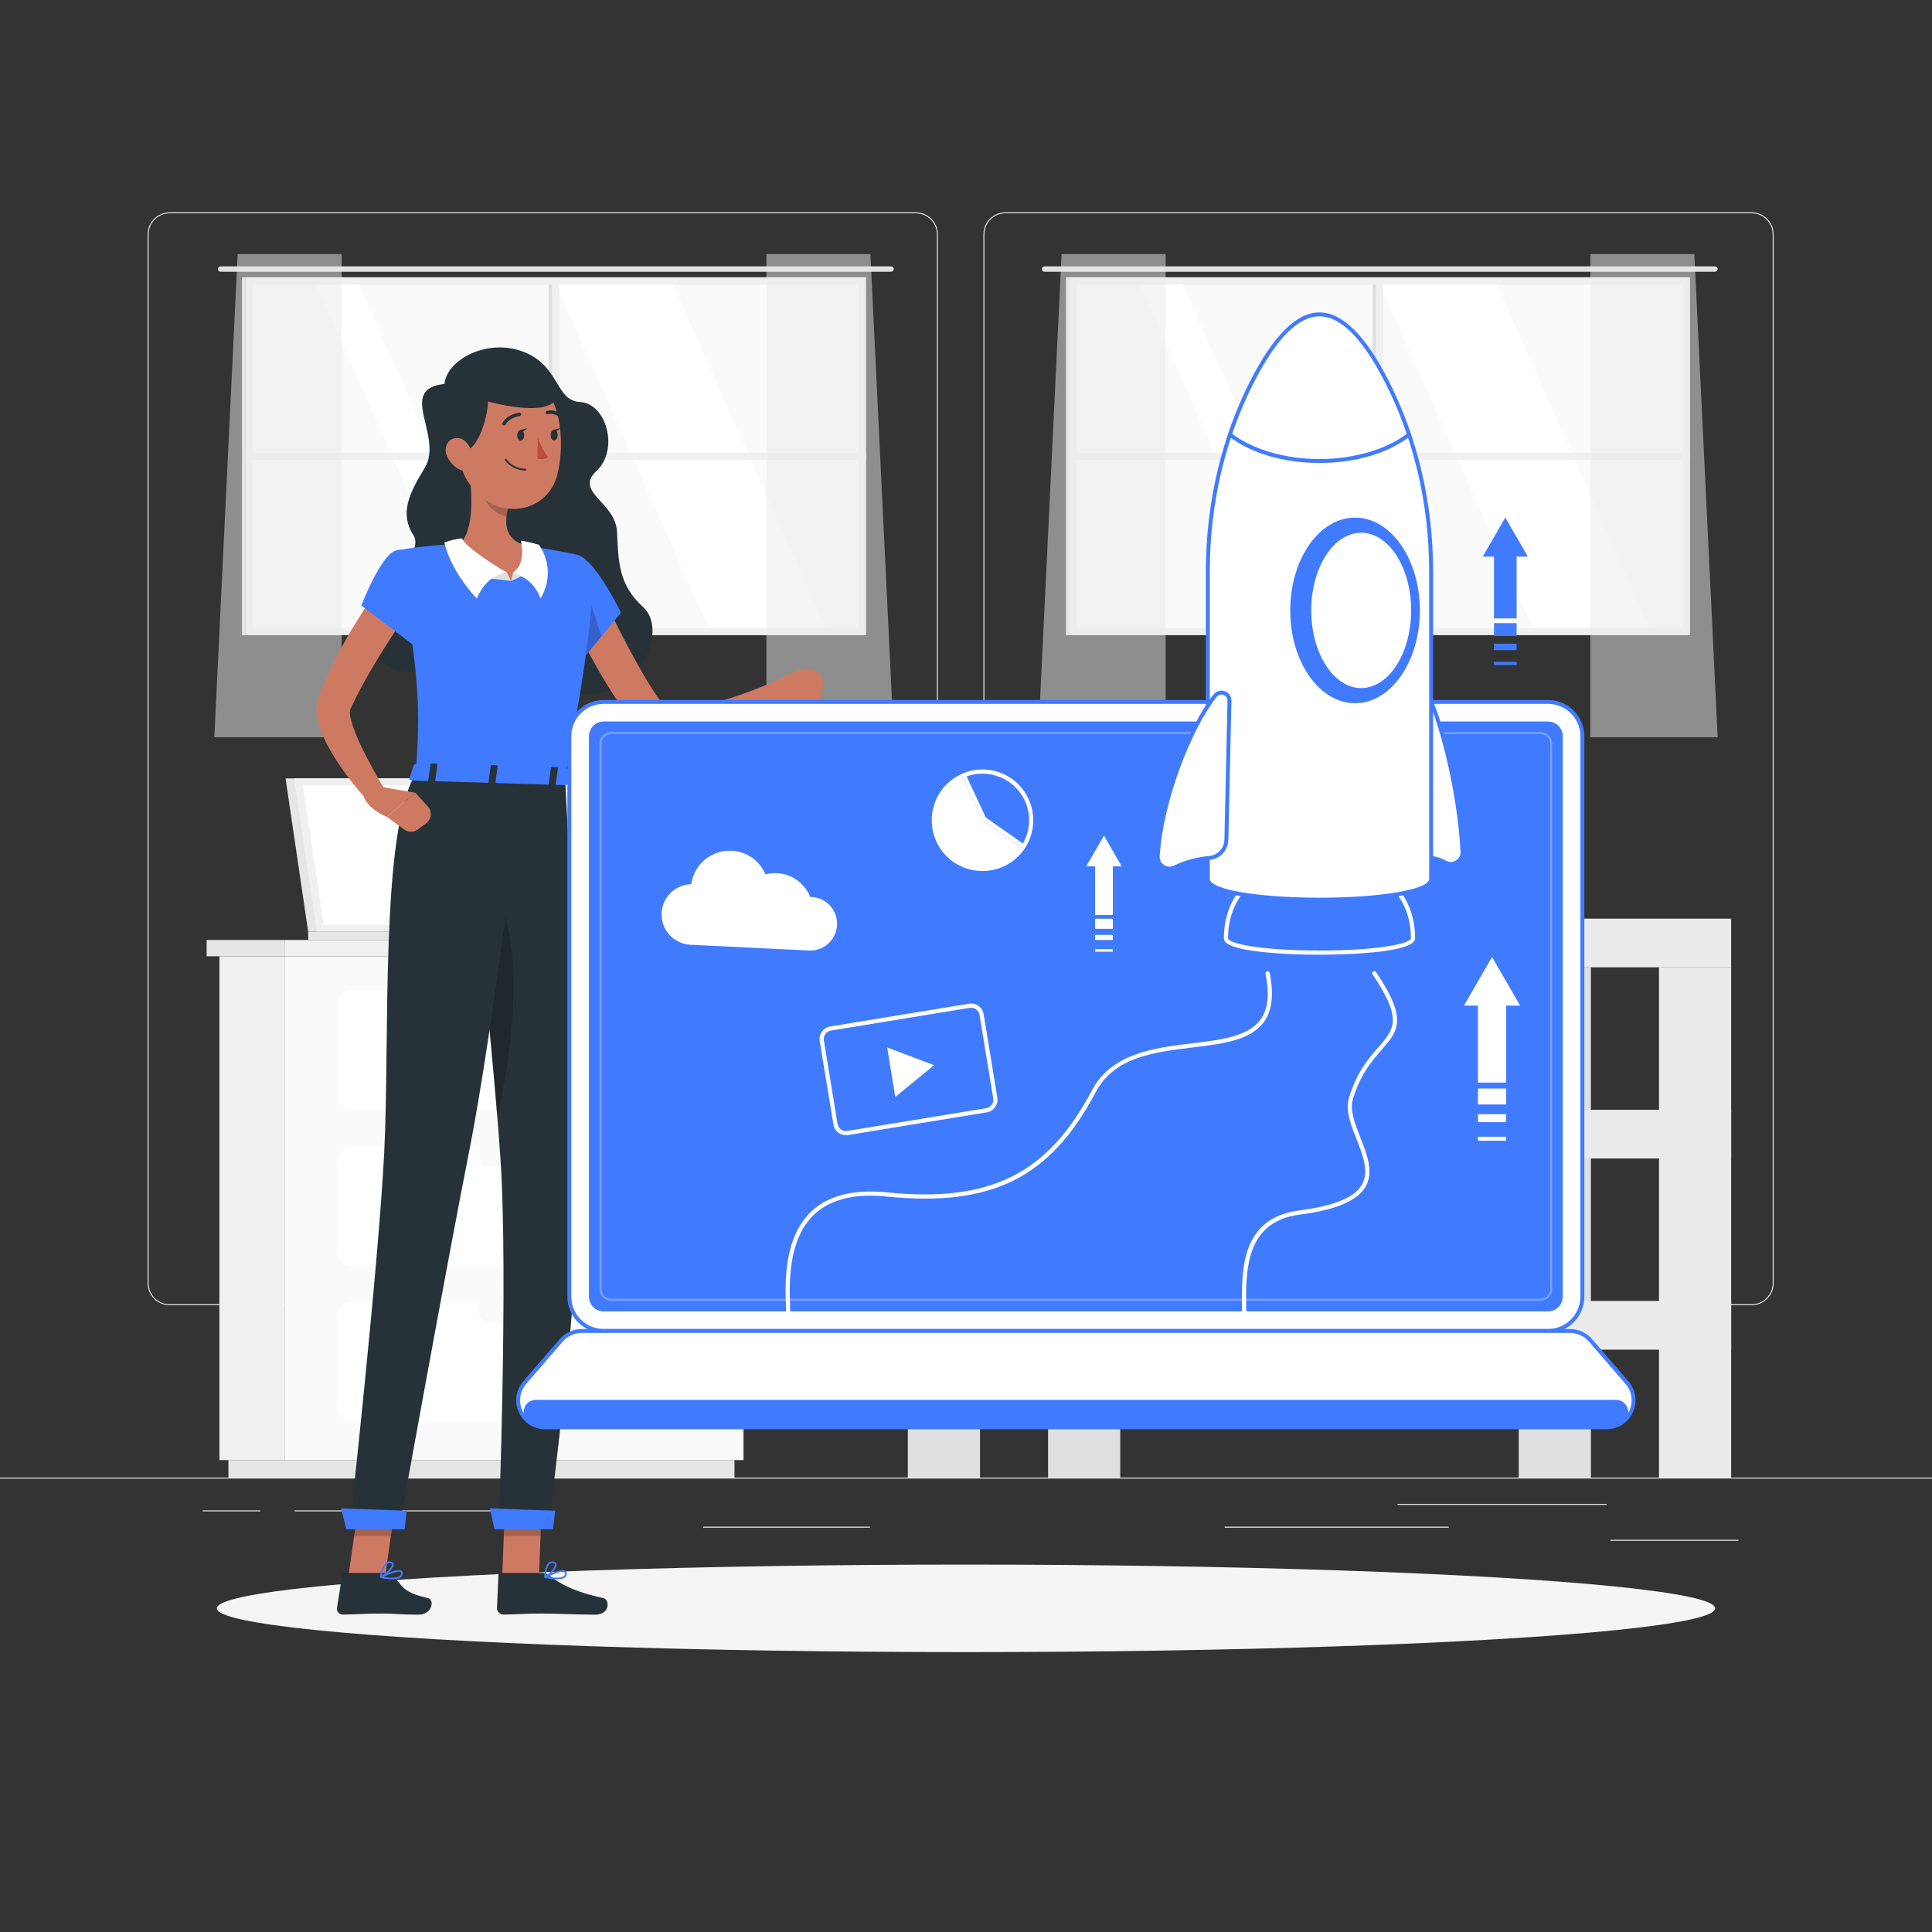 <?xml version="1.0" encoding="utf-8"?>
<!-- Generator: Adobe Illustrator 27.5.0, SVG Export Plug-In . SVG Version: 6.00 Build 0)  -->
<svg version="1.1" xmlns="http://www.w3.org/2000/svg" xmlns:xlink="http://www.w3.org/1999/xlink" x="0px" y="0px"
	 viewBox="0 0 500 500" style="enable-background:new 0 0 500 500;" xml:space="preserve">
<rect x="0" y="0" width="500" height="500" fill="#333333" stroke="none"/>
<g id="Background_Complete">
	<g>
		<rect y="382.398" style="fill:#EBEBEB;" width="500" height="0.25"/>
		<rect x="416.779" y="398.494" style="fill:#EBEBEB;" width="33.122" height="0.25"/>
		<rect x="316.951" y="395.111" style="fill:#EBEBEB;" width="57.981" height="0.25"/>
		<rect x="361.667" y="389.208" style="fill:#EBEBEB;" width="54.111" height="0.25"/>
		<rect x="52.459" y="390.888" style="fill:#EBEBEB;" width="14.91" height="0.25"/>
		<rect x="76.273" y="390.888" style="fill:#EBEBEB;" width="64.403" height="0.25"/>
		<rect x="182" y="395.111" style="fill:#EBEBEB;" width="43.147" height="0.25"/>
		<path style="fill:#EBEBEB;" d="M237.014,337.8H43.915c-3.147,0-5.708-2.561-5.708-5.708V60.66c0-3.147,2.561-5.708,5.708-5.708
			h193.099c3.146,0,5.707,2.561,5.707,5.708v271.432C242.721,335.239,240.16,337.8,237.014,337.8z M43.915,55.203
			c-3.01,0-5.458,2.448-5.458,5.458v271.432c0,3.01,2.448,5.458,5.458,5.458h193.099c3.009,0,5.457-2.448,5.457-5.458V60.66
			c0-3.009-2.448-5.458-5.457-5.458H43.915z"/>
		<path style="fill:#EBEBEB;" d="M453.31,337.8H260.212c-3.147,0-5.707-2.561-5.707-5.708V60.66c0-3.147,2.561-5.708,5.707-5.708
			H453.31c3.148,0,5.708,2.561,5.708,5.708v271.432C459.019,335.239,456.458,337.8,453.31,337.8z M260.212,55.203
			c-3.009,0-5.457,2.448-5.457,5.458v271.432c0,3.01,2.448,5.458,5.457,5.458H453.31c3.01,0,5.458-2.448,5.458-5.458V60.66
			c0-3.009-2.448-5.458-5.458-5.458H260.212z"/>
	</g>
	<g>
		<g>
			<g>
				<rect x="64.657" y="72.842" style="fill:#FAFAFA;" width="158.388" height="90.448"/>
				<polygon style="fill:#FFFFFF;" points="214.031,163.29 173.745,72.842 143.512,72.842 183.798,163.29 				"/>
				<polygon style="fill:#FFFFFF;" points="132.735,163.29 92.449,72.842 81.421,72.842 121.707,163.29 				"/>
				<g>
					<path style="fill:#E0E0E0;" d="M57.104,68.932h173.493c0.387,0,0.704,0.317,0.704,0.704l0,0c0,0.387-0.317,0.704-0.704,0.704
						H57.104c-0.387,0-0.704-0.317-0.704-0.704l0,0C56.401,69.249,56.717,68.932,57.104,68.932z"/>
					<rect x="142.912" y="72.598" style="fill:#F0F0F0;" width="1.877" height="90.936"/>
					<rect x="141.974" y="72.598" style="fill:#E0E0E0;" width="0.938" height="90.936"/>
					
						<rect x="142.912" y="37.777" transform="matrix(6.123234e-17 -1 1 6.123234e-17 25.785 261.917)" style="fill:#F0F0F0;" width="1.877" height="160.578"/>
					<path style="fill:#F0F0F0;" d="M63.562,162.508L63.562,162.508V73.624v-1.877h1.877h156.824h1.877v1.877v88.883h0v1.877h0l0,0
						h-1.877l0,0H65.439l0,0h-1.877l0,0l0,0V162.508z M222.263,162.508V73.624H65.439v88.883H222.263z"/>
					<rect x="62.624" y="71.747" style="fill:#E0E0E0;" width="0.938" height="92.637"/>
				</g>
			</g>
			<g>
				<polygon style="opacity:0.5;fill:#EBEBEB;" points="88.42,65.753 88.42,190.811 55.463,190.811 61.507,65.753 				"/>
				<polygon style="opacity:0.5;fill:#EBEBEB;" points="198.344,65.753 198.344,190.811 231.301,190.811 225.257,65.753 				"/>
			</g>
		</g>
		<g>
			<g>
				<rect x="277.893" y="72.842" style="fill:#FAFAFA;" width="158.388" height="90.448"/>
				<polygon style="fill:#FFFFFF;" points="427.268,163.29 386.982,72.842 356.749,72.842 397.035,163.29 				"/>
				<polygon style="fill:#FFFFFF;" points="345.971,163.29 305.685,72.842 294.658,72.842 334.944,163.29 				"/>
				<g>
					<path style="fill:#E0E0E0;" d="M270.341,68.932h173.493c0.387,0,0.704,0.317,0.704,0.704l0,0c0,0.387-0.317,0.704-0.704,0.704
						H270.341c-0.387,0-0.704-0.317-0.704-0.704l0,0C269.637,69.249,269.954,68.932,270.341,68.932z"/>
					<rect x="356.149" y="72.598" style="fill:#F0F0F0;" width="1.877" height="90.936"/>
					<rect x="355.21" y="72.598" style="fill:#E0E0E0;" width="0.938" height="90.936"/>
					
						<rect x="356.149" y="37.777" transform="matrix(6.123234e-17 -1 1 6.123234e-17 239.021 475.153)" style="fill:#F0F0F0;" width="1.877" height="160.578"/>
					<path style="fill:#F0F0F0;" d="M276.798,162.508L276.798,162.508V73.624v-1.877h1.877h156.824h1.877v1.877v88.883h0v1.877h0
						l0,0h-1.877l0,0H278.675l0,0h-1.877l0,0l0,0V162.508z M435.499,162.508V73.624H278.675v88.883H435.499z"/>
					<rect x="275.86" y="71.747" style="fill:#E0E0E0;" width="0.938" height="92.637"/>
				</g>
			</g>
			<g>
				<polygon style="opacity:0.5;fill:#EBEBEB;" points="301.656,65.753 301.656,190.811 268.699,190.811 274.743,65.753 				"/>
				<polygon style="opacity:0.5;fill:#EBEBEB;" points="411.581,65.753 411.581,190.811 444.537,190.811 438.493,65.753 				"/>
			</g>
		</g>
		<g>
			
				<rect x="234.945" y="237.742" transform="matrix(-1 -1.224647e-16 1.224647e-16 -1 682.966 488.087)" style="fill:#EBEBEB;" width="213.076" height="12.603"/>
			
				<rect x="234.945" y="237.742" transform="matrix(-1 -1.224647e-16 1.224647e-16 -1 524.859 488.087)" style="fill:#E0E0E0;" width="54.969" height="12.603"/>
			
				<rect x="429.343" y="250.345" transform="matrix(-1 -1.224647e-16 1.224647e-16 -1 877.364 632.743)" style="fill:#EBEBEB;" width="18.678" height="132.053"/>
			
				<rect x="234.945" y="250.345" transform="matrix(-1 -1.224647e-16 1.224647e-16 -1 488.568 632.743)" style="fill:#E0E0E0;" width="18.677" height="132.053"/>
			
				<rect x="393.051" y="250.345" transform="matrix(-1 -1.224647e-16 1.224647e-16 -1 804.78 632.743)" style="fill:#E0E0E0;" width="18.678" height="132.053"/>
			
				<rect x="234.945" y="287.215" transform="matrix(-1 -1.224647e-16 1.224647e-16 -1 682.966 587.032)" style="fill:#EBEBEB;" width="213.076" height="12.603"/>
			
				<rect x="234.945" y="287.215" transform="matrix(-1 -1.224647e-16 1.224647e-16 -1 524.859 587.032)" style="fill:#E0E0E0;" width="54.969" height="12.603"/>
			
				<rect x="234.945" y="336.687" transform="matrix(-1 -1.224647e-16 1.224647e-16 -1 682.966 685.977)" style="fill:#EBEBEB;" width="213.076" height="12.603"/>
			
				<rect x="234.945" y="336.687" transform="matrix(-1 -1.224647e-16 1.224647e-16 -1 524.859 685.977)" style="fill:#E0E0E0;" width="54.969" height="12.603"/>
			
				<rect x="271.237" y="250.345" transform="matrix(-1 -1.224647e-16 1.224647e-16 -1 561.151 632.743)" style="fill:#E0E0E0;" width="18.677" height="132.053"/>
		</g>
		<g>
			<g>
				<g>
					<rect x="56.781" y="247.481" style="fill:#F0F0F0;" width="16.854" height="130.381"/>
					<rect x="59.116" y="377.862" style="fill:#E6E6E6;" width="130.968" height="4.536"/>
					
						<rect x="73.634" y="247.481" transform="matrix(-1 -1.224647e-16 1.224647e-16 -1 266.053 625.344)" style="fill:#FAFAFA;" width="118.785" height="130.381"/>
					<path style="fill:#FFFFFF;" d="M91.633,327.818h82.788c2.411,0,4.365-1.954,4.365-4.365v-22.6c0-2.411-1.954-4.365-4.365-4.365
						H91.633c-2.411,0-4.365,1.954-4.365,4.365v22.6C87.267,325.864,89.222,327.818,91.633,327.818z"/>
					<path style="fill:#FFFFFF;" d="M91.633,368.144h82.788c2.411,0,4.365-1.954,4.365-4.365v-22.6c0-2.411-1.954-4.365-4.365-4.365
						H91.633c-2.411,0-4.365,1.954-4.365,4.365v22.6C87.267,366.189,89.222,368.144,91.633,368.144z"/>
					<path style="fill:#FAFAFA;" d="M139.669,301.902h-13.284c-1.357,0-2.467-1.11-2.467-2.467v-1.83
						c0-1.357,1.11-2.467,2.467-2.467h13.284c1.357,0,2.467,1.11,2.467,2.467v1.83C142.135,300.792,141.025,301.902,139.669,301.902
						z"/>
					<path style="fill:#FFFFFF;" d="M91.633,287.492h82.788c2.411,0,4.365-1.954,4.365-4.365v-22.6c0-2.411-1.954-4.365-4.365-4.365
						H91.633c-2.411,0-4.365,1.954-4.365,4.365v22.6C87.267,285.538,89.222,287.492,91.633,287.492z"/>
					<path style="fill:#FAFAFA;" d="M139.669,261.576h-13.284c-1.357,0-2.467-1.11-2.467-2.467v-1.83
						c0-1.357,1.11-2.467,2.467-2.467h13.284c1.357,0,2.467,1.11,2.467,2.467v1.83C142.135,260.466,141.025,261.576,139.669,261.576
						z"/>
					<path style="fill:#FAFAFA;" d="M139.669,342.228h-13.284c-1.357,0-2.467-1.11-2.467-2.467v-1.83
						c0-1.357,1.11-2.467,2.467-2.467h13.284c1.357,0,2.467,1.11,2.467,2.467v1.83C142.135,341.117,141.025,342.228,139.669,342.228
						z"/>
				</g>
				<rect x="73.634" y="243.26" style="fill:#F0F0F0;" width="121.862" height="4.221"/>
				
					<rect x="53.478" y="243.26" transform="matrix(-1 -1.224647e-16 1.224647e-16 -1 127.112 490.742)" style="fill:#E6E6E6;" width="20.157" height="4.221"/>
			</g>
			<g>
				<polygon style="fill:#E6E6E6;" points="73.903,201.447 146.493,201.447 152.335,241.07 79.745,241.07 				"/>
				<polygon style="fill:#E6E6E6;" points="79.745,241.07 79.78,243.26 152.373,243.26 152.338,241.07 				"/>
				<polygon style="fill:#F0F0F0;" points="76.137,201.447 148.727,201.447 154.569,241.07 81.979,241.07 				"/>
				<polygon style="fill:#FFFFFF;" points="83.728,239.26 78.42,203.258 146.977,203.258 152.286,239.26 				"/>
				<polygon style="fill:#F0F0F0;" points="100.893,241.07 100.928,243.26 180.865,243.26 180.83,241.07 				"/>
			</g>
		</g>
	</g>
</g>
<g id="Background_Simple" style="display:none;">
	<g style="display:inline;">
		<path style="fill:#407BFF;" d="M291.35,134.18c-36.816-33.826-56.286-67.784-117.059-64.653
			c-41.02,2.113-86.862,22.519-103.637,57.33c-30.347,62.973-3.189,195.551,94.779,194.229
			c47.876-0.646,83.842-22.284,134.241-14.961c50.254,7.302,93.855,11.675,127.959-33.757c21.843-29.099,25.809-74.499-6.551-96.854
			C381.96,148.489,332.72,172.19,291.35,134.18z"/>
		<path style="opacity:0.9;fill:#FFFFFF;" d="M291.35,134.18c-36.816-33.826-56.286-67.784-117.059-64.653
			c-41.02,2.113-86.862,22.519-103.637,57.33c-30.347,62.973-3.189,195.551,94.779,194.229
			c47.876-0.646,83.842-22.284,134.241-14.961c50.254,7.302,93.855,11.675,127.959-33.757c21.843-29.099,25.809-74.499-6.551-96.854
			C381.96,148.489,332.72,172.19,291.35,134.18z"/>
	</g>
</g>
<g id="Shadow_1_">
	<ellipse id="_x3C_Path_x3E__273_" style="fill:#F5F5F5;" cx="250" cy="416.238" rx="193.889" ry="11.323"/>
</g>
<g id="Character_1_">
	<g>
		<path style="fill:#263238;" d="M115.007,99.366c0.779-6.493,11.048-11.602,19.875-8.538c10.184,3.535,8.572,12.867,15.301,13.227
			c6.729,0.361,10.096,12.292,4.204,17.81s4.93,8.044,5.291,15.74c0.361,7.696,0.396,13.751,6.734,19.48
			c7.983,7.217-4.329,30.474-24.584,19.841c-18.143-9.524-40.862,4.179-44.928-9.048c-3.51-11.416,13.714-23.809,10.107-29.341
			c-3.607-5.531-1.202-10.733,2.889-17.416C114.91,112.923,102.564,100.689,115.007,99.366z"/>
		<path style="fill:#CE7A63;" d="M155.378,153.264c2.476,5.01,5.03,10.122,7.656,15.071c1.333,2.469,2.691,4.914,4.085,7.281
			c1.4,2.337,2.884,4.683,4.372,6.493l0.326,0.394c0.056,0.059,0.115,0.128,0.215,0.191c0.182,0.135,0.468,0.274,0.844,0.399
			c0.756,0.251,1.843,0.367,3.002,0.347c2.342-0.048,4.985-0.502,7.591-1.163c2.626-0.642,5.27-1.479,7.906-2.393
			c2.633-0.895,5.292-1.94,7.839-2.978l2.319,4.219c-5.008,3.26-10.168,6.02-15.887,8.164c-2.875,1.023-5.848,1.961-9.244,2.303
			c-1.701,0.16-3.52,0.204-5.559-0.226c-1.017-0.218-2.089-0.585-3.15-1.17c-0.529-0.284-1.051-0.643-1.544-1.045
			c-0.251-0.193-0.48-0.426-0.714-0.645l-0.474-0.49c-2.325-2.489-4.039-4.942-5.707-7.452c-1.662-2.495-3.177-5.025-4.625-7.579
			c-2.922-5.106-5.583-10.233-8.05-15.589L155.378,153.264z"/>
		<path style="fill:#407BFF;" d="M149.512,144.007c4.04-0.141,11.193,14.566,11.193,14.566l-10.522,12.766
			c0,0-12.28-15.4-10.595-20.38C141.342,145.773,143.616,144.213,149.512,144.007z"/>
		<polygon style="opacity:0.2;" points="150.182,147.563 155.649,164.712 150.721,170.676 		"/>
		<path style="fill:#CE7A63;" d="M206.119,173.559l-9.67,4.626l-0.178,3.41c2.793,2.796,8.637,1.033,8.637,1.033l7.161-0.931
			l0.924-4.049c0.516-2.131-1.031-4.208-3.22-4.324l-1.956-0.104C207.231,173.19,206.648,173.306,206.119,173.559z"/>
		<polygon style="fill:#CE7A63;" points="129.969,408.173 139.475,408.173 140.338,386.159 130.832,386.159 		"/>
		<path style="fill:#263238;" d="M140.357,407.073l-10.68,0c-0.389,0-0.677,0.27-0.693,0.649l-0.363,8.45
			c-0.038,0.876,0.8,1.706,1.695,1.69c3.717-0.064,5.489-0.283,10.186-0.283c2.889,0,9.539,0.3,13.529,0.3
			c3.902,0,3.804-3.945,2.107-4.303c-7.611-1.602-11.409-3.812-14.132-5.92C141.514,407.277,140.925,407.073,140.357,407.073z"/>
		<g style="opacity:0.2;">
			<polygon points="140.336,386.165 139.893,397.512 130.383,397.512 130.826,386.165 			"/>
		</g>
		<path style="fill:#407BFF;" d="M153.323,148.722c0.21,6.013-0.832,20.045-7.15,52.726l-38.591-1.148
			c1.115-15.687,1.421-25.371-5.127-57.827c0,0,8.138-1.518,16.451-1.672c6.503-0.12,11.83-0.169,17.523,0.522
			c4.465,0.542,9.277,1.469,12.442,2.132C151.391,143.982,153.233,146.15,153.323,148.722z"/>
		<path style="fill:#CE7A63;" d="M121.23,121.121c0.938,5.671,1.734,16.035-2.323,19.68c0,0,3.751,7.022,13.383,9.551
			c8.892-4.509,4.14-9.029,4.14-9.029c-6.243-1.688-5.942-6.348-4.716-10.697L121.23,121.121z"/>
		<g>
			<polygon style="fill:#E0E0E0;" points="132.29,150.352 131.14,148.097 124.962,149.495 			"/>
			<path style="fill:#FFFFFF;" d="M131.14,148.097c-1.984-0.902-11.168-6.884-11.529-8.748c-1.611,0-4.604,1.022-4.604,1.022
				s1.17,6.757,8.385,14.535C125.249,150.667,127.72,148.819,131.14,148.097z"/>
			<polygon style="fill:#E0E0E0;" points="132.29,150.352 132.808,148.097 136.596,148.368 			"/>
			<path style="fill:#FFFFFF;" d="M132.808,148.097c3.066-2.029,2.315-6.283,2.016-8.147c1.771,0.165,4.604,1.022,4.604,1.022
				s4.976,6.118,0.467,13.934C138.408,150.893,135.882,149.45,132.808,148.097z"/>
		</g>
		<path style="opacity:0.2;" d="M125.504,124.999l6.205,5.622c-0.294,1.029-0.529,2.074-0.633,3.094
			c-2.392-0.419-5.613-3.153-5.793-5.676C125.194,126.781,125.282,125.577,125.504,124.999z"/>
		<path style="fill:#CE7A63;" d="M118.235,109.078c0.416,9.425,0.391,13.424,5.064,18.338c7.028,7.392,18.514,4.819,20.922-4.54
			c2.167-8.425,1.122-22.423-8.029-26.328C127.175,92.7,117.819,99.652,118.235,109.078z"/>
		<path style="fill:#263238;" d="M116.928,98.825c3.487,1.744,8.297,1.443,9.199,3.547c0.902,2.104-1.623,14.67-6.854,14.731
			C114.463,110.609,113.742,101.831,116.928,98.825z"/>
		<path style="fill:#263238;" d="M117.409,100.388c7.696,4.87,33.084,9.424,24.786-1.563
			C135.897,90.484,119.333,94.676,117.409,100.388z"/>
		<path style="fill:#263238;" d="M146.258,201.447c0,0,3.733,70.228,3.924,99.096c0.2,30.027-8.255,94.772-8.255,94.772h-12.854
			c0,0,2.444-65.455,0.467-95.072c-2.155-32.288-9.665-99.636-9.665-99.636L146.258,201.447z"/>
		<polygon style="fill:#407BFF;" points="128.005,395.776 143.087,395.776 143.708,390.965 126.759,390.376 		"/>
		<path style="opacity:0.2;" d="M122.594,225.827c1.384-1.732,3.206-0.833,5.587,4.102c8.118,16.84,3.992,43.712,0.523,59.188
			C127.138,269.853,124.563,244.464,122.594,225.827z"/>
		<path style="fill:#263238;" d="M133.847,112.654c-0.013,0.767,0.382,1.395,0.883,1.404c0.501,0.009,0.918-0.606,0.931-1.372
			c0.013-0.767-0.382-1.395-0.883-1.404C134.277,111.273,133.86,111.888,133.847,112.654z"/>
		<path style="fill:#263238;" d="M142.505,112.585c-0.013,0.767,0.382,1.395,0.883,1.404c0.501,0.009,0.918-0.606,0.931-1.373
			c0.013-0.767-0.382-1.395-0.884-1.404C142.935,111.204,142.518,111.818,142.505,112.585z"/>
		<path style="fill:#263238;" d="M143.214,111.251l1.85-0.499C145.065,110.752,144.095,112.174,143.214,111.251z"/>
		<path style="fill:#BA4D3C;" d="M139.178,113.32c0,0,1.244,3.323,2.649,4.94c-1.028,0.927-2.742,0.466-2.742,0.466L139.178,113.32z
			"/>
		<path style="fill:#263238;" d="M134.852,121.656c0.352,0.06,0.728,0.097,1.128,0.104c0.124,0.002,0.227-0.097,0.229-0.221
			c0.002-0.125-0.107-0.227-0.221-0.229c-3.375-0.059-4.896-2.435-4.911-2.459c-0.066-0.105-0.204-0.137-0.311-0.071
			c-0.105,0.066-0.137,0.205-0.071,0.31C130.756,119.185,132.035,121.172,134.852,121.656z"/>
		<path style="fill:#CE7A63;" d="M115.535,117.667c0.638,1.849,2.07,3.231,3.526,3.911c2.191,1.023,3.68-0.84,3.402-3.114
			c-0.251-2.047-1.692-5.045-4.05-5.115C116.091,113.279,114.806,115.553,115.535,117.667z"/>
		<path style="fill:#263238;" d="M130.359,110.124c0.187,0.032,0.381-0.057,0.475-0.234c0.972-1.843,3.629-2.208,3.656-2.211
			c0.247-0.032,0.421-0.258,0.389-0.504c-0.031-0.246-0.256-0.421-0.505-0.389c-0.128,0.017-3.149,0.433-4.336,2.684
			c-0.116,0.22-0.032,0.492,0.188,0.608C130.268,110.101,130.314,110.116,130.359,110.124z"/>
		<path style="fill:#263238;" d="M145.145,108.14c0.152,0.026,0.312-0.026,0.419-0.151c0.161-0.189,0.139-0.473-0.05-0.635
			c-1.894-1.616-3.896-1.053-3.98-1.028c-0.239,0.07-0.375,0.321-0.305,0.559c0.07,0.237,0.319,0.374,0.557,0.305l0,0
			c0.066-0.019,1.63-0.443,3.142,0.848C144.993,108.093,145.068,108.126,145.145,108.14z"/>
		<path style="fill:#CE7A63;" d="M106.34,157.357c-2.742,3.922-5.497,8.117-8.065,12.266c-2.559,4.175-5.005,8.419-7.043,12.733
			l-0.382,0.809l-0.191,0.405c-0.049,0.103-0.016,0.034-0.023,0.04c0.002-0.007-0.003-0.023-0.003-0.023
			c-0.016-0.027-0.088,0.149-0.09,0.459c-0.027,0.62,0.119,1.597,0.392,2.59c0.558,2.016,1.463,4.22,2.49,6.372
			c2.058,4.324,4.543,8.699,7.063,12.922l-3.79,2.968c-3.611-3.807-6.848-7.796-9.746-12.283c-1.418-2.266-2.789-4.601-3.843-7.379
			c-0.516-1.403-1.003-2.898-1.158-4.807c-0.067-0.95-0.039-2.051,0.29-3.294c0.035-0.15,0.094-0.316,0.145-0.473l0.144-0.403
			l0.181-0.467l0.363-0.933c0.957-2.498,2.057-4.897,3.218-7.251c1.141-2.368,2.407-4.646,3.686-6.914
			c2.614-4.528,5.371-8.816,8.536-13.095L106.34,157.357z"/>
		<path style="fill:#407BFF;" d="M102.455,142.472c-3.901,1.061-8.941,14.236-8.941,14.236l14.681,11.171
			c0,0,5.801-10.951,4.325-15.997C110.983,146.627,106.907,141.262,102.455,142.472z"/>
		<path style="fill:#407BFF;" d="M144.093,408.734c0.946,0,1.802-0.146,2.247-0.585c0.282-0.279,0.381-0.648,0.296-1.096
			c-0.051-0.268-0.204-0.475-0.443-0.599c-1.228-0.638-4.823,1.297-5.228,1.52c-0.081,0.044-0.119,0.137-0.096,0.232
			c0.023,0.094,0.102,0.17,0.198,0.189C141.891,408.554,143.046,408.734,144.093,408.734z M145.589,406.767
			c0.175,0,0.32,0.025,0.428,0.082c0.098,0.051,0.152,0.126,0.174,0.244c0.059,0.304-0.003,0.54-0.186,0.721
			c-0.524,0.518-2.079,0.609-4.222,0.259C143.025,407.447,144.689,406.767,145.589,406.767z"/>
		<path style="fill:#407BFF;" d="M141.111,408.398c0.032,0,0.062-0.007,0.09-0.02c1.082-0.512,3.116-2.562,2.832-3.639
			c-0.067-0.255-0.28-0.573-0.91-0.636c-0.465-0.047-0.872,0.084-1.207,0.389c-1.095,0.995-1.056,3.554-1.054,3.663
			c0.002,0.079,0.045,0.156,0.115,0.202C141.019,408.384,141.066,408.398,141.111,408.398z M142.987,404.545
			c0.044,0,0.09,0.002,0.136,0.007c0.415,0.042,0.458,0.206,0.473,0.26c0.171,0.647-1.188,2.259-2.272,2.959
			c0.036-0.745,0.197-2.28,0.915-2.933C142.456,404.641,142.702,404.545,142.987,404.545z"/>
		<polygon style="fill:#CE7A63;" points="90.121,408.173 99.628,408.173 102.789,386.159 93.283,386.159 		"/>
		<path style="fill:#263238;" d="M99.976,407.073l-10.68,0c-0.389,0-0.707,0.27-0.767,0.649l-1.323,8.45
			c-0.137,0.876,0.606,1.706,1.503,1.69c3.724-0.064,5.521-0.283,10.218-0.283c2.889,0,5.252,0.3,9.242,0.3
			c3.903,0,4.252-3.945,2.595-4.303c-7.429-1.602-6.724-3.812-9.207-5.92C101.11,407.277,100.545,407.073,99.976,407.073z"/>
		<path style="fill:#407BFF;" d="M101.503,408.734c0.946,0,1.819-0.146,2.313-0.585c0.314-0.279,0.455-0.648,0.42-1.096
			c-0.021-0.268-0.15-0.475-0.375-0.599c-1.156-0.638-4.971,1.297-5.401,1.52c-0.086,0.044-0.134,0.137-0.122,0.232
			c0.012,0.094,0.083,0.17,0.177,0.189C99.321,408.554,100.455,408.734,101.503,408.734z M103.221,406.767
			c0.175,0,0.317,0.025,0.419,0.082c0.092,0.051,0.137,0.126,0.146,0.244c0.024,0.304-0.064,0.54-0.268,0.721
			c-0.583,0.518-2.148,0.609-4.251,0.259C100.58,407.447,102.321,406.767,103.221,406.767z"/>
		<path style="fill:#407BFF;" d="M98.559,408.398c0.032,0,0.063-0.007,0.093-0.02c1.14-0.512,3.407-2.562,3.245-3.639
			c-0.038-0.255-0.215-0.573-0.838-0.636c-0.46-0.047-0.882,0.084-1.252,0.389c-1.208,0.995-1.459,3.554-1.47,3.663
			c-0.007,0.079,0.027,0.156,0.092,0.202C98.468,408.384,98.513,408.398,98.559,408.398z M100.872,404.545
			c0.044,0,0.09,0.002,0.135,0.007c0.41,0.042,0.435,0.206,0.444,0.26c0.097,0.647-1.445,2.259-2.608,2.959
			c0.121-0.745,0.456-2.28,1.249-2.933C100.33,404.641,100.587,404.545,100.872,404.545z"/>
		<g style="opacity:0.2;">
			<polygon points="102.787,386.165 101.159,397.512 91.648,397.512 93.277,386.165 			"/>
		</g>
		<path style="fill:#263238;" d="M107.582,200.3c-9.258,14.716-6.675,68.842-8.137,97.738c-1.52,30.057-8.959,97.277-8.959,97.277
			h12.854c0,0,12.342-68.424,18.092-97.431c6.348-32.02,14.073-97.584,14.073-97.584S117.914,200.3,107.582,200.3z"/>
		<polygon style="fill:#407BFF;" points="89.627,395.776 104.709,395.776 105.25,390.965 88.291,390.376 		"/>
		<path style="fill:#263238;" d="M134.556,111.321l1.851-0.499C136.406,110.821,135.437,112.243,134.556,111.321z"/>
		<path style="fill:#407BFF;" d="M107.072,198.018l-1.09,3.425c-0.143,0.264,0.166,0.547,0.613,0.56l39.717,1.181
			c0.348,0.01,0.641-0.152,0.67-0.37l0.451-3.444c0.031-0.239-0.264-0.45-0.645-0.462l-39.079-1.162
			C107.422,197.738,107.164,197.848,107.072,198.018z"/>
		<g>
			<path style="fill:#263238;" d="M112.19,202.544l-1.047-0.031c-0.208-0.006-0.364-0.118-0.346-0.249l0.624-4.473
				c0.018-0.131,0.204-0.233,0.412-0.227l1.047,0.031c0.208,0.006,0.364,0.118,0.346,0.249l-0.624,4.473
				C112.584,202.448,112.399,202.55,112.19,202.544z"/>
			<path style="fill:#263238;" d="M143.36,203.471l-1.047-0.031c-0.208-0.006-0.364-0.118-0.346-0.249l0.624-4.473
				c0.018-0.131,0.204-0.233,0.412-0.227l1.047,0.031c0.208,0.006,0.364,0.118,0.346,0.249l-0.624,4.473
				C143.754,203.375,143.568,203.477,143.36,203.471z"/>
			<path style="fill:#263238;" d="M127.775,203.007l-1.047-0.031c-0.209-0.006-0.364-0.118-0.346-0.249l0.624-4.473
				c0.018-0.131,0.204-0.233,0.412-0.227l1.047,0.031c0.208,0.006,0.364,0.118,0.346,0.249l-0.624,4.473
				C128.169,202.911,127.983,203.013,127.775,203.007z"/>
		</g>
		<path style="fill:#CE7A63;" d="M97.384,203.427l10.121,1.742l-7.394,6.228c0.102,0.063-5.613-2.142-6.186-6.115L97.384,203.427z"
			/>
		<path style="fill:#CE7A63;" d="M110.344,212.997l-2.234,1.684c-1.016,0.766-2.413,0.778-3.442,0.03l-4.557-3.314l7.394-6.227
			l3.241,3.576C111.888,210.005,111.702,211.973,110.344,212.997z"/>
	</g>
</g>
<g id="Maker_launch">
	<g>
		<g>
			<g>
				<g>
					<path style="fill:#FFFFFF;" d="M400.622,344.456H156.244c-4.893,0-8.897-4.004-8.897-8.897V190.552
						c0-4.893,4.003-8.897,8.897-8.897h244.378c4.893,0,8.897,4.004,8.897,8.897v145.007
						C409.518,340.452,405.515,344.456,400.622,344.456z"/>
					<path style="fill:#407BFF;" d="M400.622,344.963H156.244c-5.185,0-9.403-4.219-9.403-9.403V190.553
						c0-5.186,4.218-9.404,9.403-9.404h244.378c5.185,0,9.404,4.219,9.404,9.404V335.56
						C410.025,340.744,405.807,344.963,400.622,344.963z M156.244,182.162c-4.626,0-8.39,3.764-8.39,8.391V335.56
						c0,4.626,3.764,8.39,8.39,8.39h244.378c4.626,0,8.39-3.764,8.39-8.39V190.553c0-4.627-3.764-8.391-8.39-8.391H156.244z"/>
				</g>
				<g>
					<path style="fill:#FFFFFF;" d="M406.315,344.456H150.55c-2.034,0-3.968,0.885-5.298,2.424l-9.443,10.926
						c-3.921,4.537-0.698,11.582,5.298,11.582h274.651c5.996,0,9.219-7.045,5.298-11.582l-9.443-10.926
						C410.283,345.34,408.349,344.456,406.315,344.456z"/>
					<path style="fill:#407BFF;" d="M415.758,369.895H141.107c-2.975,0-5.591-1.681-6.829-4.386
						c-1.237-2.705-0.798-5.783,1.147-8.034l9.443-10.926c1.427-1.652,3.498-2.6,5.681-2.6h255.765c2.183,0,4.254,0.947,5.682,2.6
						l9.443,10.926c1.945,2.251,2.385,5.329,1.147,8.034C421.35,368.214,418.733,369.895,415.758,369.895z M150.55,344.963
						c-1.888,0-3.68,0.819-4.915,2.248l-9.443,10.926c-1.683,1.947-2.063,4.61-0.992,6.951c1.07,2.34,3.334,3.793,5.907,3.793
						h274.651c2.573,0,4.837-1.453,5.907-3.793c1.071-2.341,0.69-5.004-0.992-6.951l-9.443-10.926
						c-1.235-1.429-3.026-2.248-4.915-2.248H150.55z"/>
				</g>
				<path style="fill:#407BFF;" d="M138.641,362.293c-2.919,0-4.231,3.655-1.984,5.518c1.17,0.971,2.689,1.577,4.445,1.577h274.652
					c1.87,0,3.47-0.683,4.668-1.762c2.071-1.864,0.607-5.333-2.18-5.333H138.641z"/>
				<path style="fill:#407BFF;" d="M156.243,339.388c-2.111,0-3.829-1.717-3.829-3.829V190.552c0-2.111,1.717-3.829,3.829-3.829
					h244.378c2.111,0,3.829,1.718,3.829,3.829v145.007c0,2.111-1.718,3.829-3.829,3.829H156.243z"/>
				<path style="opacity:0.3;fill:#FFFFFF;" d="M398.688,336.638h-240.51c-1.662,0-3.013-1.352-3.013-3.013V192.487
					c0-1.662,1.353-3.015,3.015-3.015h240.507c1.662,0,3.014,1.352,3.014,3.014v141.139
					C401.701,335.286,400.349,336.638,398.688,336.638z M158.18,189.973c-1.387,0-2.515,1.128-2.515,2.515v141.138
					c0,1.386,1.128,2.513,2.513,2.513h240.51c1.386,0,2.513-1.127,2.513-2.513V192.486c0-1.386-1.128-2.514-2.514-2.514H158.18z"/>
			</g>
			<g>
				<g>
					<path style="fill:#407BFF;" d="M317.282,242.817c0,4.961,48.401,4.961,48.401,0C365.683,215.07,317.283,215.07,317.282,242.817
						z"/>
					<path style="fill:#FFFFFF;" d="M341.482,247.079c-6.363,0-12.298-0.332-16.711-0.935c-7.198-0.984-8.03-2.37-8.03-3.327
						c0-14.669,12.826-21.352,24.742-21.352c0,0-0.001,0,0,0c11.917,0,24.741,6.682,24.741,21.352
						C366.224,246.874,345.614,247.079,341.482,247.079z M317.823,242.817c0,1.333,8.222,3.18,23.659,3.18
						c15.438,0,23.66-1.847,23.66-3.18c0-13.926-12.264-20.27-23.659-20.27C330.088,222.548,317.824,228.891,317.823,242.817
						L317.823,242.817z"/>
				</g>
				<g>
					<path style="fill:#FFFFFF;" d="M369.668,180.026c3.746,7.849,8.128,26.036,8.813,40.41c0.11,2.318-2.379,3.901-4.419,2.795
						c-1.317-0.714-2.535-1.056-3.528-1.208c-1.452-0.222-2.563-2.257-2.595-4.701l-0.474-35.97
						C367.439,179.363,368.927,178.473,369.668,180.026z"/>
					<path style="fill:#407BFF;" d="M375.472,224.1c-0.565,0-1.129-0.141-1.651-0.424c-1.087-0.589-2.219-0.977-3.363-1.152
						c-1.716-0.263-2.989-2.447-3.025-5.194l-0.475-35.971c-0.018-1.323,0.583-2.391,1.46-2.596
						c0.681-0.157,1.319,0.232,1.708,1.045v0.001c3.716,7.787,8.163,25.961,8.861,40.603c0.061,1.28-0.556,2.455-1.651,3.143
						C376.758,223.917,376.115,224.1,375.472,224.1z M368.704,179.743c-0.019,0-0.037,0.002-0.056,0.007
						c-0.281,0.065-0.69,0.617-0.677,1.595l0.475,35.971c0.029,2.178,0.98,4.025,2.165,4.206c1.26,0.193,2.503,0.618,3.693,1.264
						c0.791,0.427,1.723,0.395,2.494-0.09c0.781-0.49,1.221-1.326,1.177-2.235c-0.692-14.521-5.09-32.517-8.764-40.216v0.001
						C369.152,180.121,368.951,179.743,368.704,179.743z"/>
				</g>
				<g>
					<path style="fill:#FFFFFF;" d="M370.373,227.464c0,7.153-57.785,7.153-57.785,0v-79.642c0-17.03,3.74-33.923,11.473-49.096
						c4.804-9.427,10.812-17.365,17.42-17.365c6.608,0,12.616,7.938,17.42,17.365c7.733,15.173,11.473,32.067,11.473,49.096V227.464
						z"/>
					<path style="fill:#407BFF;" d="M341.48,233.336c-7.596,0-14.68-0.48-19.946-1.349c-6.361-1.05-9.453-2.529-9.453-4.523v-79.642
						c0-17.472,3.986-34.528,11.528-49.327c5.966-11.706,11.979-17.642,17.872-17.642c5.893,0,11.905,5.936,17.872,17.642
						c7.542,14.799,11.528,31.855,11.528,49.327l-0.001,79.642h-0.507h0.507C370.879,233.171,344.489,233.336,341.48,233.336z
						 M341.48,81.867c-5.48,0-11.19,5.749-16.968,17.089c-7.469,14.656-11.417,31.554-11.417,48.866v79.642
						c0,2.725,12.468,4.858,28.386,4.858c15.917,0,28.386-2.134,28.386-4.858l0.001-79.642c0-17.313-3.948-34.21-11.418-48.866
						C352.669,87.616,346.96,81.867,341.48,81.867z"/>
				</g>
				<path style="fill:#407BFF;" d="M341.48,119.816c-9.32,0-17.888-2.541-23.506-6.97l0.628-0.797
					c5.363,4.229,13.915,6.753,22.878,6.753s17.516-2.524,22.878-6.753l0.628,0.797C359.368,117.275,350.8,119.816,341.48,119.816z"
					/>
				<g>
					<path style="fill:#FFFFFF;" d="M314.486,180.027c-6.452,8.061-14.029,27.025-14.859,41.564
						c-0.129,2.264,2.22,3.898,4.267,2.922c3.416-1.63,6.687-2.266,9.14-2.49c2.434-0.222,4.298-2.257,4.352-4.701l0.796-35.97
						C318.226,179.363,315.729,178.473,314.486,180.027z"/>
					<path style="fill:#407BFF;" d="M302.632,225.308c-0.676,0-1.349-0.202-1.941-0.6c-1.055-0.709-1.643-1.885-1.57-3.146
						c0.84-14.689,8.563-33.847,14.97-41.851l0,0c0.707-0.885,1.848-1.209,2.909-0.821c1.051,0.382,1.713,1.354,1.689,2.475
						l-0.795,35.97c-0.061,2.717-2.13,4.95-4.814,5.194c-3.161,0.289-6.178,1.111-8.968,2.442
						C303.639,225.196,303.134,225.308,302.632,225.308z M314.881,180.343c-6.31,7.886-13.92,26.777-14.749,41.277
						c-0.051,0.899,0.369,1.739,1.124,2.247c0.732,0.491,1.636,0.561,2.419,0.188c2.898-1.384,6.031-2.237,9.312-2.538
						c2.17-0.197,3.843-2.006,3.892-4.206l0.795-35.97c0.019-0.826-0.516-1.316-1.022-1.501
						C316.14,179.654,315.405,179.689,314.881,180.343L314.881,180.343z"/>
				</g>
				<ellipse style="fill:#407BFF;" cx="350.688" cy="157.974" rx="16.777" ry="24.018"/>
				<ellipse style="fill:#FFFFFF;" cx="352.275" cy="157.974" rx="12.927" ry="20.098"/>
			</g>
			<path style="fill:#FFFFFF;" d="M203.956,339.929c-0.299,0-0.541-0.242-0.541-0.541c0-0.522-0.02-1.163-0.042-1.899
				c-0.17-5.625-0.523-17.33,6.683-24.043c4.39-4.09,10.933-5.727,19.447-4.863c26.728,2.703,41.617-4.698,53.098-26.41
				c5.096-9.638,16.162-10.98,25.926-12.164c7.47-0.906,14.525-1.762,17.704-6.168c1.942-2.692,2.364-6.568,1.292-11.852
				c-0.06-0.293,0.13-0.578,0.423-0.638c0.29-0.064,0.578,0.129,0.638,0.423c1.136,5.595,0.653,9.749-1.475,12.699
				c-3.456,4.791-10.74,5.674-18.451,6.609c-9.964,1.209-20.268,2.458-25.099,11.596c-11.726,22.176-26.917,29.742-54.165,26.98
				c-8.191-0.832-14.449,0.71-18.6,4.579c-6.847,6.378-6.504,17.752-6.339,23.219c0.022,0.748,0.042,1.4,0.042,1.932
				C204.497,339.686,204.254,339.929,203.956,339.929z"/>
			<path style="fill:#FFFFFF;" d="M321.992,339.929c-0.295,0-0.536-0.236-0.541-0.532l-0.009-0.567
				c-0.168-9.963-0.399-23.607,14.744-25.557c8.977-1.154,14.289-3.321,16.24-6.624c1.985-3.362,0.279-7.686-1.371-11.867
				c-1.436-3.637-2.919-7.398-1.971-10.587c1.998-6.723,5.139-10.315,7.663-13.203c4.063-4.648,6.301-7.209-1.512-18.808
				c-0.167-0.248-0.102-0.585,0.146-0.752c0.247-0.167,0.584-0.1,0.751,0.146c8.278,12.289,5.7,15.238,1.43,20.125
				c-2.455,2.809-5.509,6.304-7.44,12.8c-0.841,2.831,0.51,6.255,1.94,9.881c1.746,4.423,3.551,8.997,1.296,12.814
				c-2.132,3.609-7.704,5.947-17.034,7.148c-14.183,1.824-13.961,14.909-13.8,24.464l0.009,0.568
				c0.005,0.299-0.233,0.545-0.532,0.55C321.998,339.929,321.995,339.929,321.992,339.929z"/>
		</g>
		<g>
			<path style="fill:#FFFFFF;" d="M210.034,232.139c-0.114-0.006-0.226,0.001-0.339,0.001c-1.377-3.455-4.669-5.971-8.626-6.163
				c-1.023-0.05-2.018,0.06-2.959,0.307c-1.461-3.438-4.788-5.923-8.769-6.116c-5.241-0.254-9.737,3.554-10.441,8.654
				c-4.09,0.083-7.476,3.313-7.677,7.461c-0.21,4.331,3.13,8.013,7.462,8.223l30.678,1.489c3.826,0.186,7.078-2.765,7.264-6.591
				C216.811,235.576,213.859,232.324,210.034,232.139z"/>
			<g>
				<path style="fill:#FFFFFF;" d="M254.252,200.222L254.252,200.222c3.188,0,6.304,1.287,8.548,3.531
					c3.892,3.892,4.634,9.853,1.934,14.544l-9.611-6.73l-4.958-10.633C251.473,200.462,252.843,200.222,254.252,200.222
					 M254.252,199.14c-1.879,0-3.772,0.401-5.545,1.228l5.559,11.92l10.774,7.544c3.646-5.207,3.021-12.349-1.474-16.844
					C261.048,200.471,257.673,199.14,254.252,199.14L254.252,199.14z"/>
				<path style="fill:#FFFFFF;" d="M254.265,212.288l10.774,7.544c-0.439,0.627-0.932,1.215-1.474,1.756
					c-5.102,5.102-13.499,5.102-18.6,0c-5.102-5.102-5.102-13.499,0-18.6c1.085-1.085,2.351-1.972,3.742-2.62L254.265,212.288z"/>
			</g>
			<g>
				<path style="fill:#FFFFFF;" d="M218.93,293.795c-0.684,0-1.349-0.213-1.915-0.619c-0.715-0.514-1.187-1.274-1.329-2.143
					l-3.54-21.604c-0.293-1.793,0.926-3.491,2.719-3.785l35.921-5.884c0.87-0.141,1.74,0.063,2.455,0.576
					c0.714,0.514,1.186,1.275,1.329,2.143l3.539,21.604c0.293,1.793-0.926,3.491-2.719,3.785l0,0l-35.921,5.884
					C219.29,293.78,219.109,293.795,218.93,293.795z M251.325,260.798c-0.121,0-0.242,0.01-0.363,0.03l-35.921,5.884
					c-1.204,0.197-2.023,1.338-1.826,2.542l3.54,21.603c0.095,0.583,0.412,1.094,0.892,1.439c0.48,0.346,1.065,0.487,1.649,0.387
					l35.921-5.884c1.204-0.197,2.023-1.338,1.826-2.542l-3.539-21.603c-0.096-0.584-0.413-1.095-0.893-1.439
					C252.23,260.941,251.784,260.798,251.325,260.798z M255.304,287.333h0.01H255.304z"/>
				<polygon style="fill:#FFFFFF;" points="241.744,275.672 229.599,271.083 231.698,283.896 				"/>
			</g>
			<g>
				<rect x="382.496" y="258.237" style="fill:#FFFFFF;" width="7.287" height="21.936"/>
				<rect x="382.496" y="281.708" style="fill:#FFFFFF;" width="7.287" height="4.129"/>
				<rect x="382.496" y="288.35" style="fill:#FFFFFF;" width="7.287" height="2.065"/>
				<rect x="382.496" y="294.184" style="fill:#FFFFFF;" width="7.287" height="1.032"/>
				<g>
					<polygon style="fill:#FFFFFF;" points="378.869,260.258 386.139,247.668 393.409,260.258 					"/>
				</g>
			</g>
			<g>
				<rect x="283.402" y="222.939" style="fill:#FFFFFF;" width="4.602" height="13.855"/>
				<rect x="283.402" y="237.762" style="fill:#FFFFFF;" width="4.602" height="2.608"/>
				<rect x="283.402" y="241.958" style="fill:#FFFFFF;" width="4.602" height="1.304"/>
				<rect x="283.402" y="245.642" style="fill:#FFFFFF;" width="4.602" height="0.652"/>
				<g>
					<polygon style="fill:#FFFFFF;" points="281.111,224.215 285.703,216.263 290.295,224.215 					"/>
				</g>
			</g>
			<g>
				<rect x="386.648" y="142.437" style="fill:#407BFF;" width="5.847" height="17.603"/>
				<rect x="386.648" y="161.271" style="fill:#407BFF;" width="5.847" height="3.314"/>
				<rect x="386.648" y="166.601" style="fill:#407BFF;" width="5.847" height="1.657"/>
				<rect x="386.648" y="171.282" style="fill:#407BFF;" width="5.847" height="0.828"/>
				<g>
					<polygon style="fill:#407BFF;" points="383.738,144.059 389.572,133.956 395.405,144.059 					"/>
				</g>
			</g>
		</g>
	</g>
</g>
</svg>
